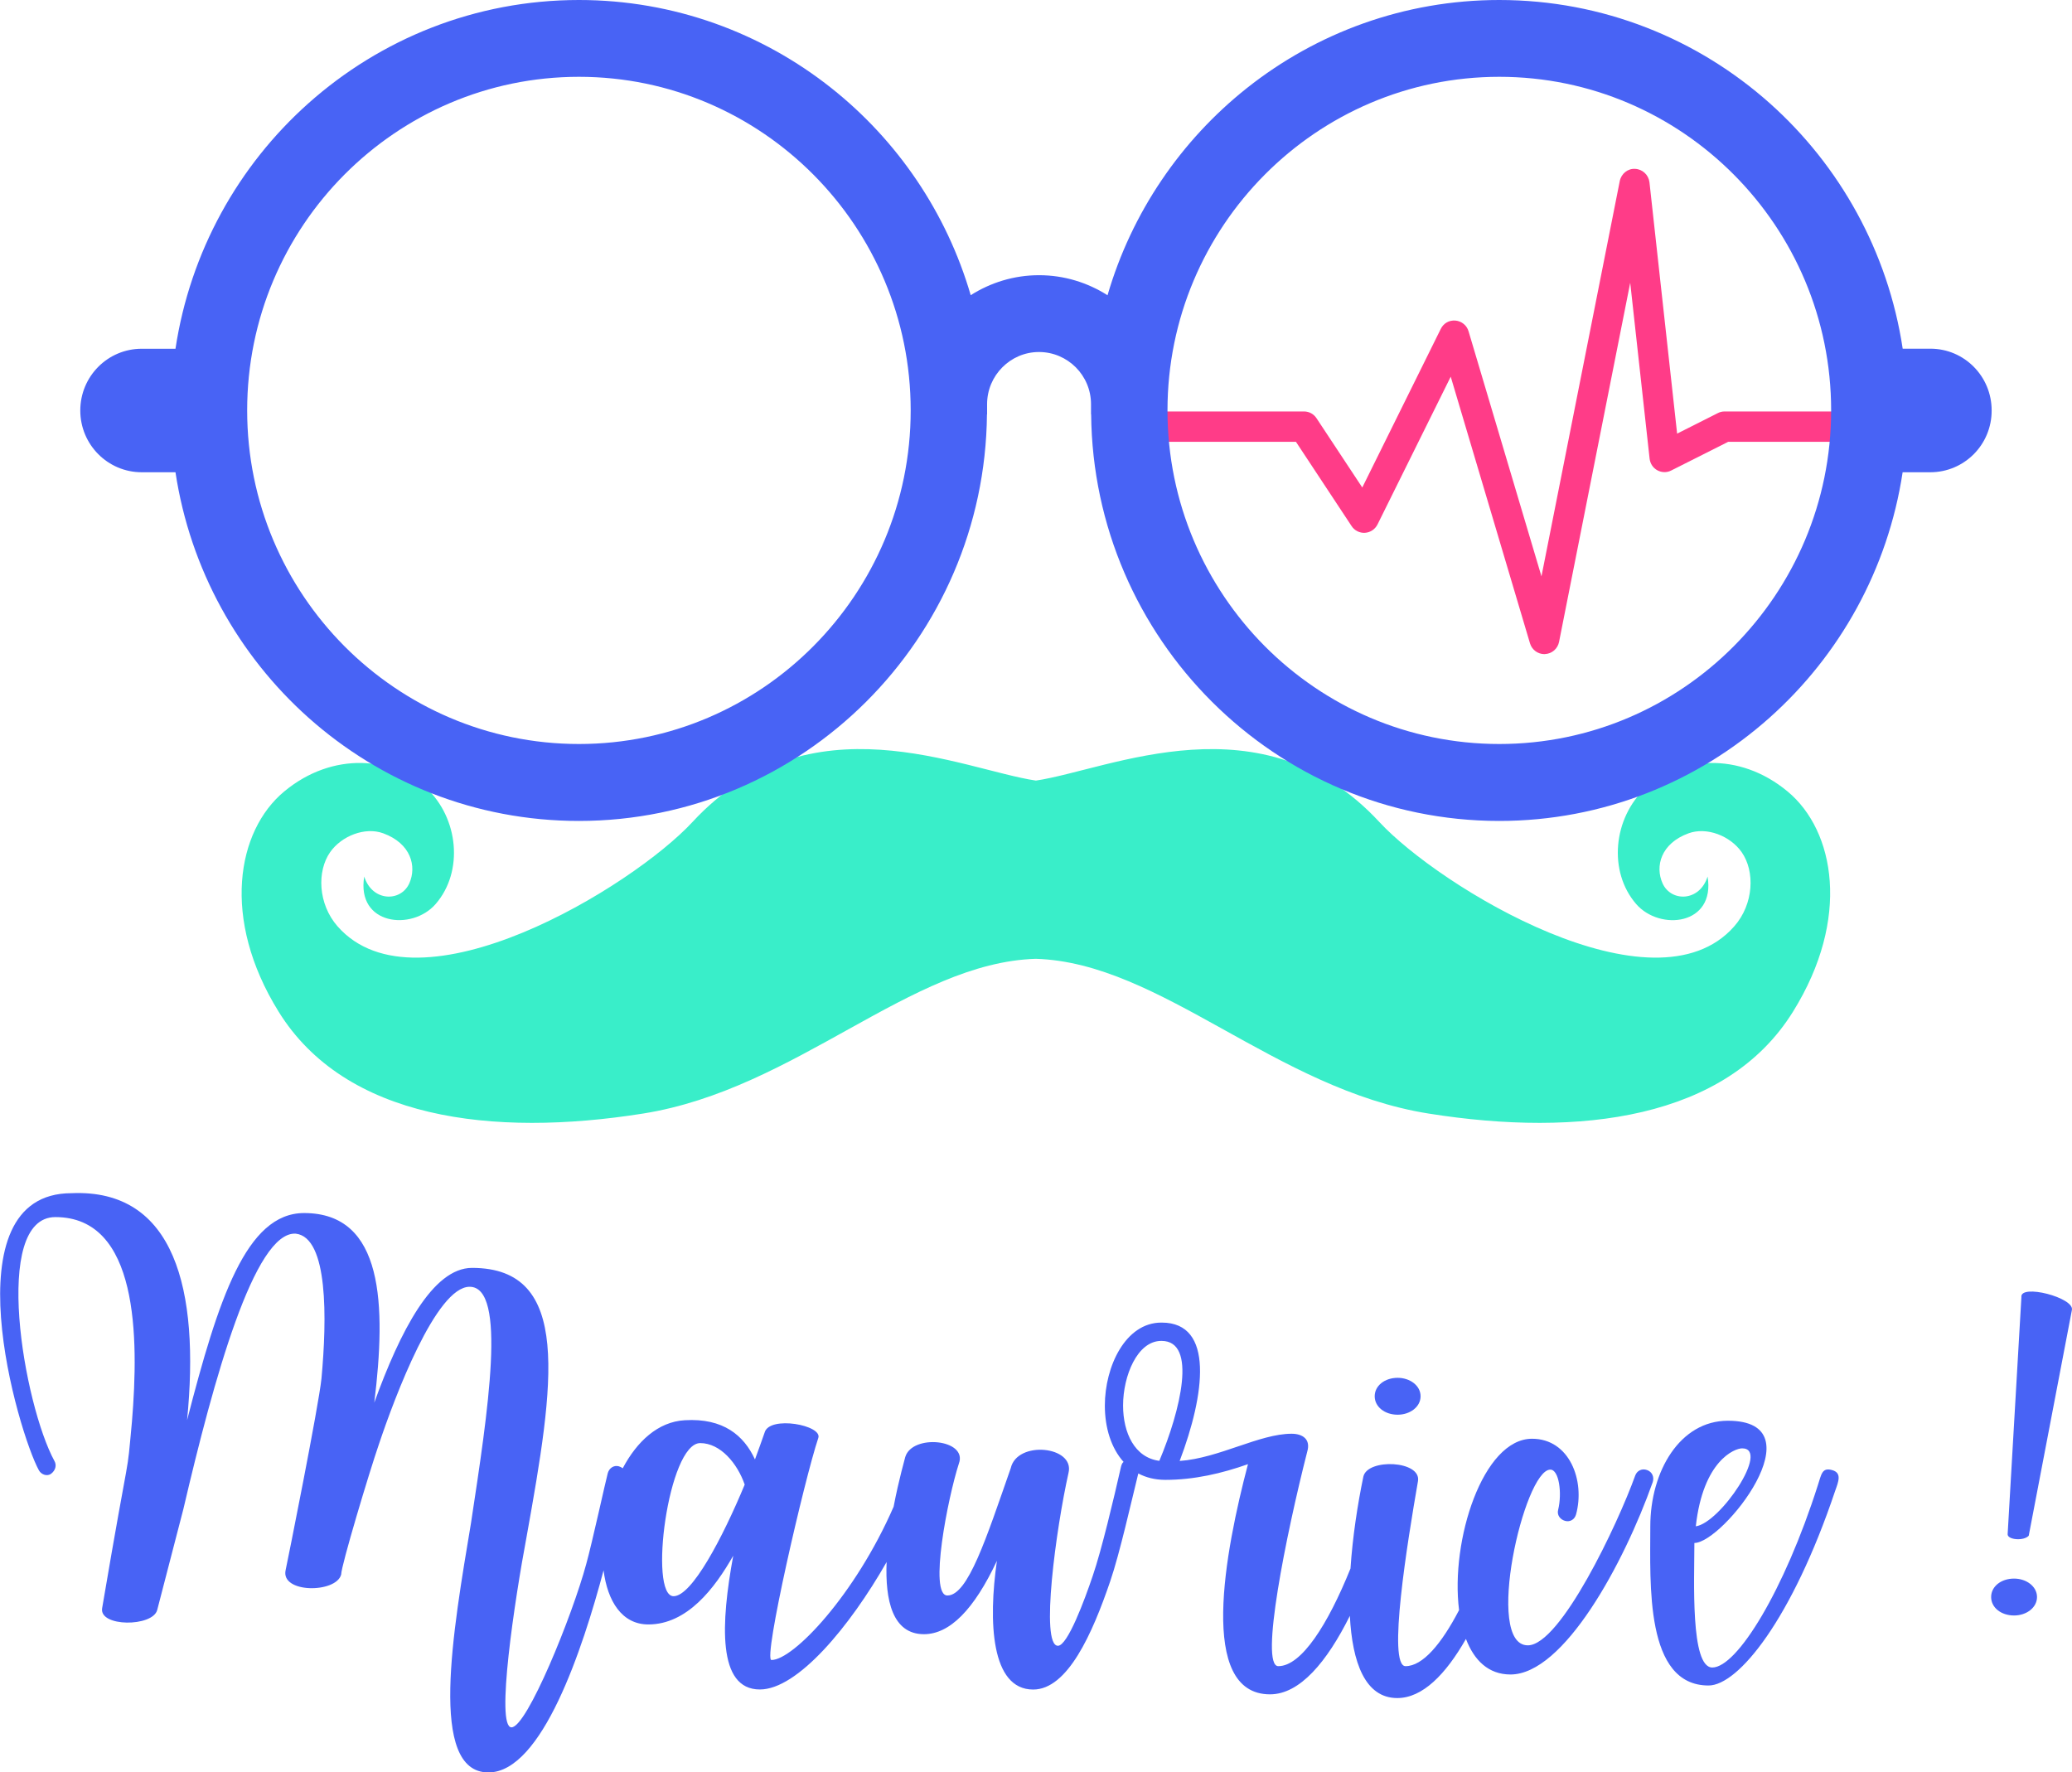<svg width="159" height="136" viewBox="0 0 159 136" fill="none" xmlns="http://www.w3.org/2000/svg">
<g clip-path="url(#clip0)">
<path fill-rule="evenodd" clip-rule="evenodd" d="M137.187 60.744C133.412 57.598 128.791 58.129 126.283 60.459C123.789 62.775 123.393 66.874 125.554 69.371C127.378 71.471 131.652 70.989 131.036 67.263C130.429 69.204 128.234 69.229 127.583 67.789C126.992 66.481 127.446 64.721 129.578 63.944C130.982 63.433 132.776 64.146 133.647 65.385C134.678 66.845 134.595 69.367 133.079 71.087C126.933 78.077 110.455 68.054 105.844 63.074C96.866 53.38 85.155 59.058 79.493 59.899C73.835 59.058 62.119 53.376 53.142 63.074C48.531 68.059 32.057 78.077 25.906 71.087C24.395 69.367 24.312 66.845 25.339 65.385C26.214 64.146 28.009 63.433 29.407 63.944C31.539 64.726 31.994 66.481 31.407 67.789C30.757 69.229 28.561 69.204 27.95 67.263C27.334 70.984 31.612 71.466 33.431 69.371C35.593 66.879 35.192 62.779 32.703 60.459C30.194 58.129 25.578 57.598 21.799 60.744C18.185 63.753 16.953 70.483 21.373 77.62C26.488 85.884 37.759 87.29 49.338 85.451C61.107 83.583 69.865 73.869 79.483 73.575C89.101 73.869 97.859 83.583 109.633 85.451C121.212 87.29 132.478 85.884 137.598 77.62C142.033 70.483 140.8 63.753 137.187 60.744Z" fill="#39EEC9"/>
<path d="M118.513 50.195C118.004 50.195 117.555 49.861 117.408 49.369L111.325 28.905L105.707 40.245C105.521 40.614 105.159 40.86 104.748 40.885C104.352 40.914 103.941 40.718 103.717 40.368L99.448 33.904H88.539C87.903 33.904 87.385 33.383 87.385 32.739C87.385 32.1 87.898 31.574 88.539 31.574H100.069C100.455 31.574 100.812 31.766 101.027 32.095L104.538 37.409L110.562 25.238C110.772 24.81 111.193 24.559 111.692 24.599C112.161 24.643 112.562 24.967 112.694 25.424L118.288 44.227L124.297 13.892C124.41 13.332 124.914 12.919 125.476 12.958C126.043 12.983 126.508 13.42 126.576 13.99L128.698 33.275L131.828 31.697C131.984 31.613 132.165 31.574 132.346 31.574H141.568C142.204 31.574 142.722 32.095 142.722 32.739C142.722 33.383 142.209 33.904 141.568 33.904H132.615L128.243 36.106C127.906 36.279 127.515 36.269 127.178 36.087C126.845 35.905 126.63 35.571 126.586 35.192L125.099 21.698L119.638 49.256C119.535 49.782 119.09 50.166 118.562 50.19C118.552 50.195 118.532 50.195 118.513 50.195Z" fill="#FF3C88"/>
<path d="M148.135 26.757H146.008C144.883 19.304 141.167 12.702 135.803 7.919C130.278 2.994 123.002 0 115.051 0C107.751 0 101.017 2.527 95.683 6.759C90.636 10.766 86.842 16.296 84.989 22.657C83.468 21.688 81.664 21.118 79.732 21.118C77.806 21.118 76.006 21.688 74.49 22.652C72.637 16.291 68.843 10.761 63.797 6.759C58.462 2.527 51.729 0 44.428 0C36.473 0 29.202 2.994 23.671 7.924C18.307 12.702 14.591 19.309 13.466 26.762H10.875C8.269 26.762 6.161 28.88 6.161 31.5C6.161 34.12 8.274 36.239 10.875 36.239H13.466C14.591 43.687 18.312 50.293 23.671 55.072C29.197 59.997 36.468 62.996 44.419 62.996C61.596 62.996 75.571 49.03 75.737 31.8H75.747V31.019C75.747 29.913 76.192 28.915 76.916 28.187C77.639 27.46 78.632 27.012 79.727 27.012C80.832 27.012 81.825 27.46 82.554 28.187C83.277 28.915 83.722 29.913 83.722 31.019V31.8H83.732C83.894 49.03 97.878 62.996 115.046 62.996C123.002 62.996 130.273 59.997 135.793 55.072C141.157 50.293 144.878 43.687 146.003 36.239H148.13C149.426 36.239 150.609 35.708 151.46 34.853C152.311 33.998 152.839 32.808 152.834 31.5C152.839 28.88 150.736 26.757 148.135 26.757ZM115.051 57.092C108.034 57.092 101.673 54.221 97.057 49.586C92.446 44.945 89.59 38.55 89.59 31.491C89.59 24.431 92.446 18.036 97.057 13.4C101.668 8.765 108.034 5.894 115.051 5.894C122.073 5.894 128.439 8.765 133.05 13.4C137.666 18.041 140.517 24.436 140.517 31.491C140.517 38.55 137.661 44.945 133.05 49.586C128.439 54.226 122.073 57.092 115.051 57.092ZM44.428 57.092C37.407 57.092 31.045 54.221 26.429 49.586C21.818 44.945 18.967 38.55 18.967 31.491C18.967 24.431 21.818 18.036 26.429 13.4C31.045 8.765 37.407 5.894 44.428 5.894C51.445 5.894 57.807 8.765 62.418 13.4C67.034 18.041 69.884 24.436 69.884 31.491C69.884 38.55 67.029 44.945 62.418 49.586C57.807 54.226 51.44 57.092 44.428 57.092Z" fill="#4863F5"/>
<path d="M107.252 108.56C108.2 108.56 109.012 107.96 109.012 107.144C109.012 106.328 108.2 105.729 107.252 105.729C106.264 105.729 105.491 106.333 105.491 107.144C105.491 107.955 106.264 108.56 107.252 108.56Z" fill="#4863F5"/>
<path d="M126.395 112.807C126.009 112.665 125.622 112.842 125.481 113.23C124.146 116.946 119.745 126.257 117.241 126.257C113.863 126.257 116.963 112.773 118.968 112.773C119.637 112.773 119.882 114.577 119.569 115.855C119.461 116.243 119.711 116.597 120.097 116.706C120.483 116.814 120.835 116.602 120.943 116.209C121.647 113.628 120.449 110.404 117.564 110.404C113.799 110.404 111.291 118.2 111.965 123.553C110.611 126.154 109.173 127.855 107.858 127.855C106.45 127.855 108 118.333 108.811 113.663C109.09 112.07 104.939 111.893 104.621 113.309C104.181 115.423 103.795 117.93 103.633 120.363C101.897 124.659 99.873 127.855 98.093 127.855C96.651 127.855 98.69 117.767 100.313 111.397C100.597 110.443 99.961 110.02 99.115 110.02C96.651 110.02 93.551 111.893 90.524 112.109C92.46 107.012 93.198 101.491 89.15 101.491H89.116C86.368 101.491 84.783 104.854 84.783 107.862C84.783 109.568 85.272 111.126 86.221 112.183C86.089 112.281 86.045 112.453 86.006 112.625C85.478 114.96 84.529 118.962 83.859 120.909C83.228 122.786 81.923 126.291 81.184 126.291C79.81 126.291 81.043 117.266 81.996 113.019C82.49 110.964 78.05 110.507 77.561 112.665C75.693 118.008 74.285 122.432 72.701 122.432C71.258 122.432 72.735 114.926 73.581 112.311C74.285 110.438 69.992 110.01 69.464 111.814C69.464 111.854 68.98 113.491 68.574 115.619C65.625 122.388 60.882 127.383 59.2 127.383C58.53 127.383 61.733 113.51 62.789 110.359C63.175 109.366 59.024 108.59 58.672 109.937C58.462 110.536 58.212 111.244 57.934 111.991C57.088 110.153 55.504 108.806 52.545 108.983C50.487 109.101 48.873 110.62 47.787 112.67C47.704 112.606 47.602 112.552 47.484 112.517C47.098 112.414 46.746 112.66 46.638 113.048C46.496 113.545 45.44 118.392 44.986 120.019C43.929 123.947 40.443 132.549 39.25 132.549C38.018 132.549 39.494 122.777 40.414 117.895C42.526 106.142 43.934 97.293 36.223 97.293C33.191 97.293 30.698 102.179 28.722 107.631C29.637 100.159 29.461 93.085 23.334 93.085C18.899 93.085 16.752 99.702 14.356 108.978C15.344 98.96 13.408 91.212 5.486 91.561C-4.019 91.561 1.403 109.966 2.988 112.832C3.164 113.151 3.623 113.328 3.936 113.078C4.254 112.832 4.362 112.439 4.181 112.119C1.824 107.803 -0.675 93.395 4.249 93.395C10.62 93.395 10.66 102.597 10.127 109.071C9.672 113.958 10.127 109.922 7.838 123.406C7.594 124.856 11.711 124.856 12.063 123.548L14.073 115.796C16.395 105.852 19.53 94.457 22.698 94.668C25.197 94.953 25.089 101.216 24.669 105.783C24.458 107.872 22.062 119.837 21.921 120.471C21.5 122.275 25.793 122.275 26.18 120.825C26.18 120.152 28.326 113.004 29.07 110.846C30.302 107.164 33.47 98.743 36.037 98.743C38.927 98.743 37.446 108.3 36.145 116.863C34.771 125.112 32.835 136.01 37.48 136.01C41.602 136.01 44.722 126.493 46.316 120.505C46.619 122.87 47.724 124.654 49.753 124.654C52.746 124.654 54.858 121.857 56.266 119.38C55.318 124.546 55.034 129.644 58.31 129.644C61.2 129.644 65.205 124.831 68.036 119.866C67.918 122.796 68.486 125.402 70.901 125.402C72.877 125.402 74.74 123.524 76.5 119.773C75.83 124.443 76.045 129.649 79.282 129.649C81.923 129.649 83.825 125.367 85.199 121.331C85.923 119.213 86.817 115.221 87.35 113.068C87.942 113.382 88.636 113.559 89.428 113.559C91.648 113.559 93.761 113.063 95.766 112.355C94.005 119.045 91.893 130.017 97.457 130.017C99.751 130.017 101.824 127.525 103.584 123.996C103.77 127.555 104.748 130.303 107.222 130.303C109.164 130.303 110.939 128.489 112.493 125.765C113.119 127.407 114.22 128.494 115.911 128.494C119.994 128.494 124.605 119.999 126.825 113.736C126.957 113.338 126.781 112.945 126.395 112.807ZM51.689 122.487C49.753 122.487 51.269 110.738 53.733 110.738C55.283 110.738 56.584 112.296 57.146 113.923C55.455 117.993 53.098 122.487 51.689 122.487ZM88.964 112.099C87.062 111.854 86.182 109.941 86.182 107.852C86.182 105.586 87.272 102.897 89.106 102.897H89.14C91.888 102.897 90.587 108.241 88.964 112.099Z" fill="#4863F5"/>
<path d="M140.585 112.807C139.813 112.596 139.773 113.127 139.495 113.977C136.923 122.044 133.299 127.958 131.397 127.958C129.705 127.958 130.023 121.233 130.023 118.402C132.204 118.402 139.637 109.022 132.59 109.022C128.928 109.022 126.64 112.881 126.64 117.128C126.64 121.518 126.219 129.339 131.109 129.339C133.397 129.339 137.519 124.241 140.825 114.405C141.079 113.692 141.363 113.019 140.585 112.807ZM133.686 111.141C135.867 111.141 131.994 116.873 130.131 117.123C130.693 112.065 133.123 111.141 133.686 111.141Z" fill="#4863F5"/>
<path d="M154.555 121.135C153.567 121.135 152.795 121.734 152.795 122.55C152.795 123.366 153.567 123.966 154.555 123.966C155.509 123.966 156.315 123.362 156.315 122.55C156.315 121.739 155.504 121.135 154.555 121.135Z" fill="#4863F5"/>
<path d="M155.68 117.846L158.99 100.538C159.235 99.579 154.976 98.483 155.117 99.544L154.061 117.738C154.061 118.161 155.294 118.269 155.68 117.846Z" fill="#4863F5"/>
</g>
<defs>
<clipPath id="clip0">
<rect width="159" height="136" fill="white"/>
</clipPath>
</defs>
</svg>
